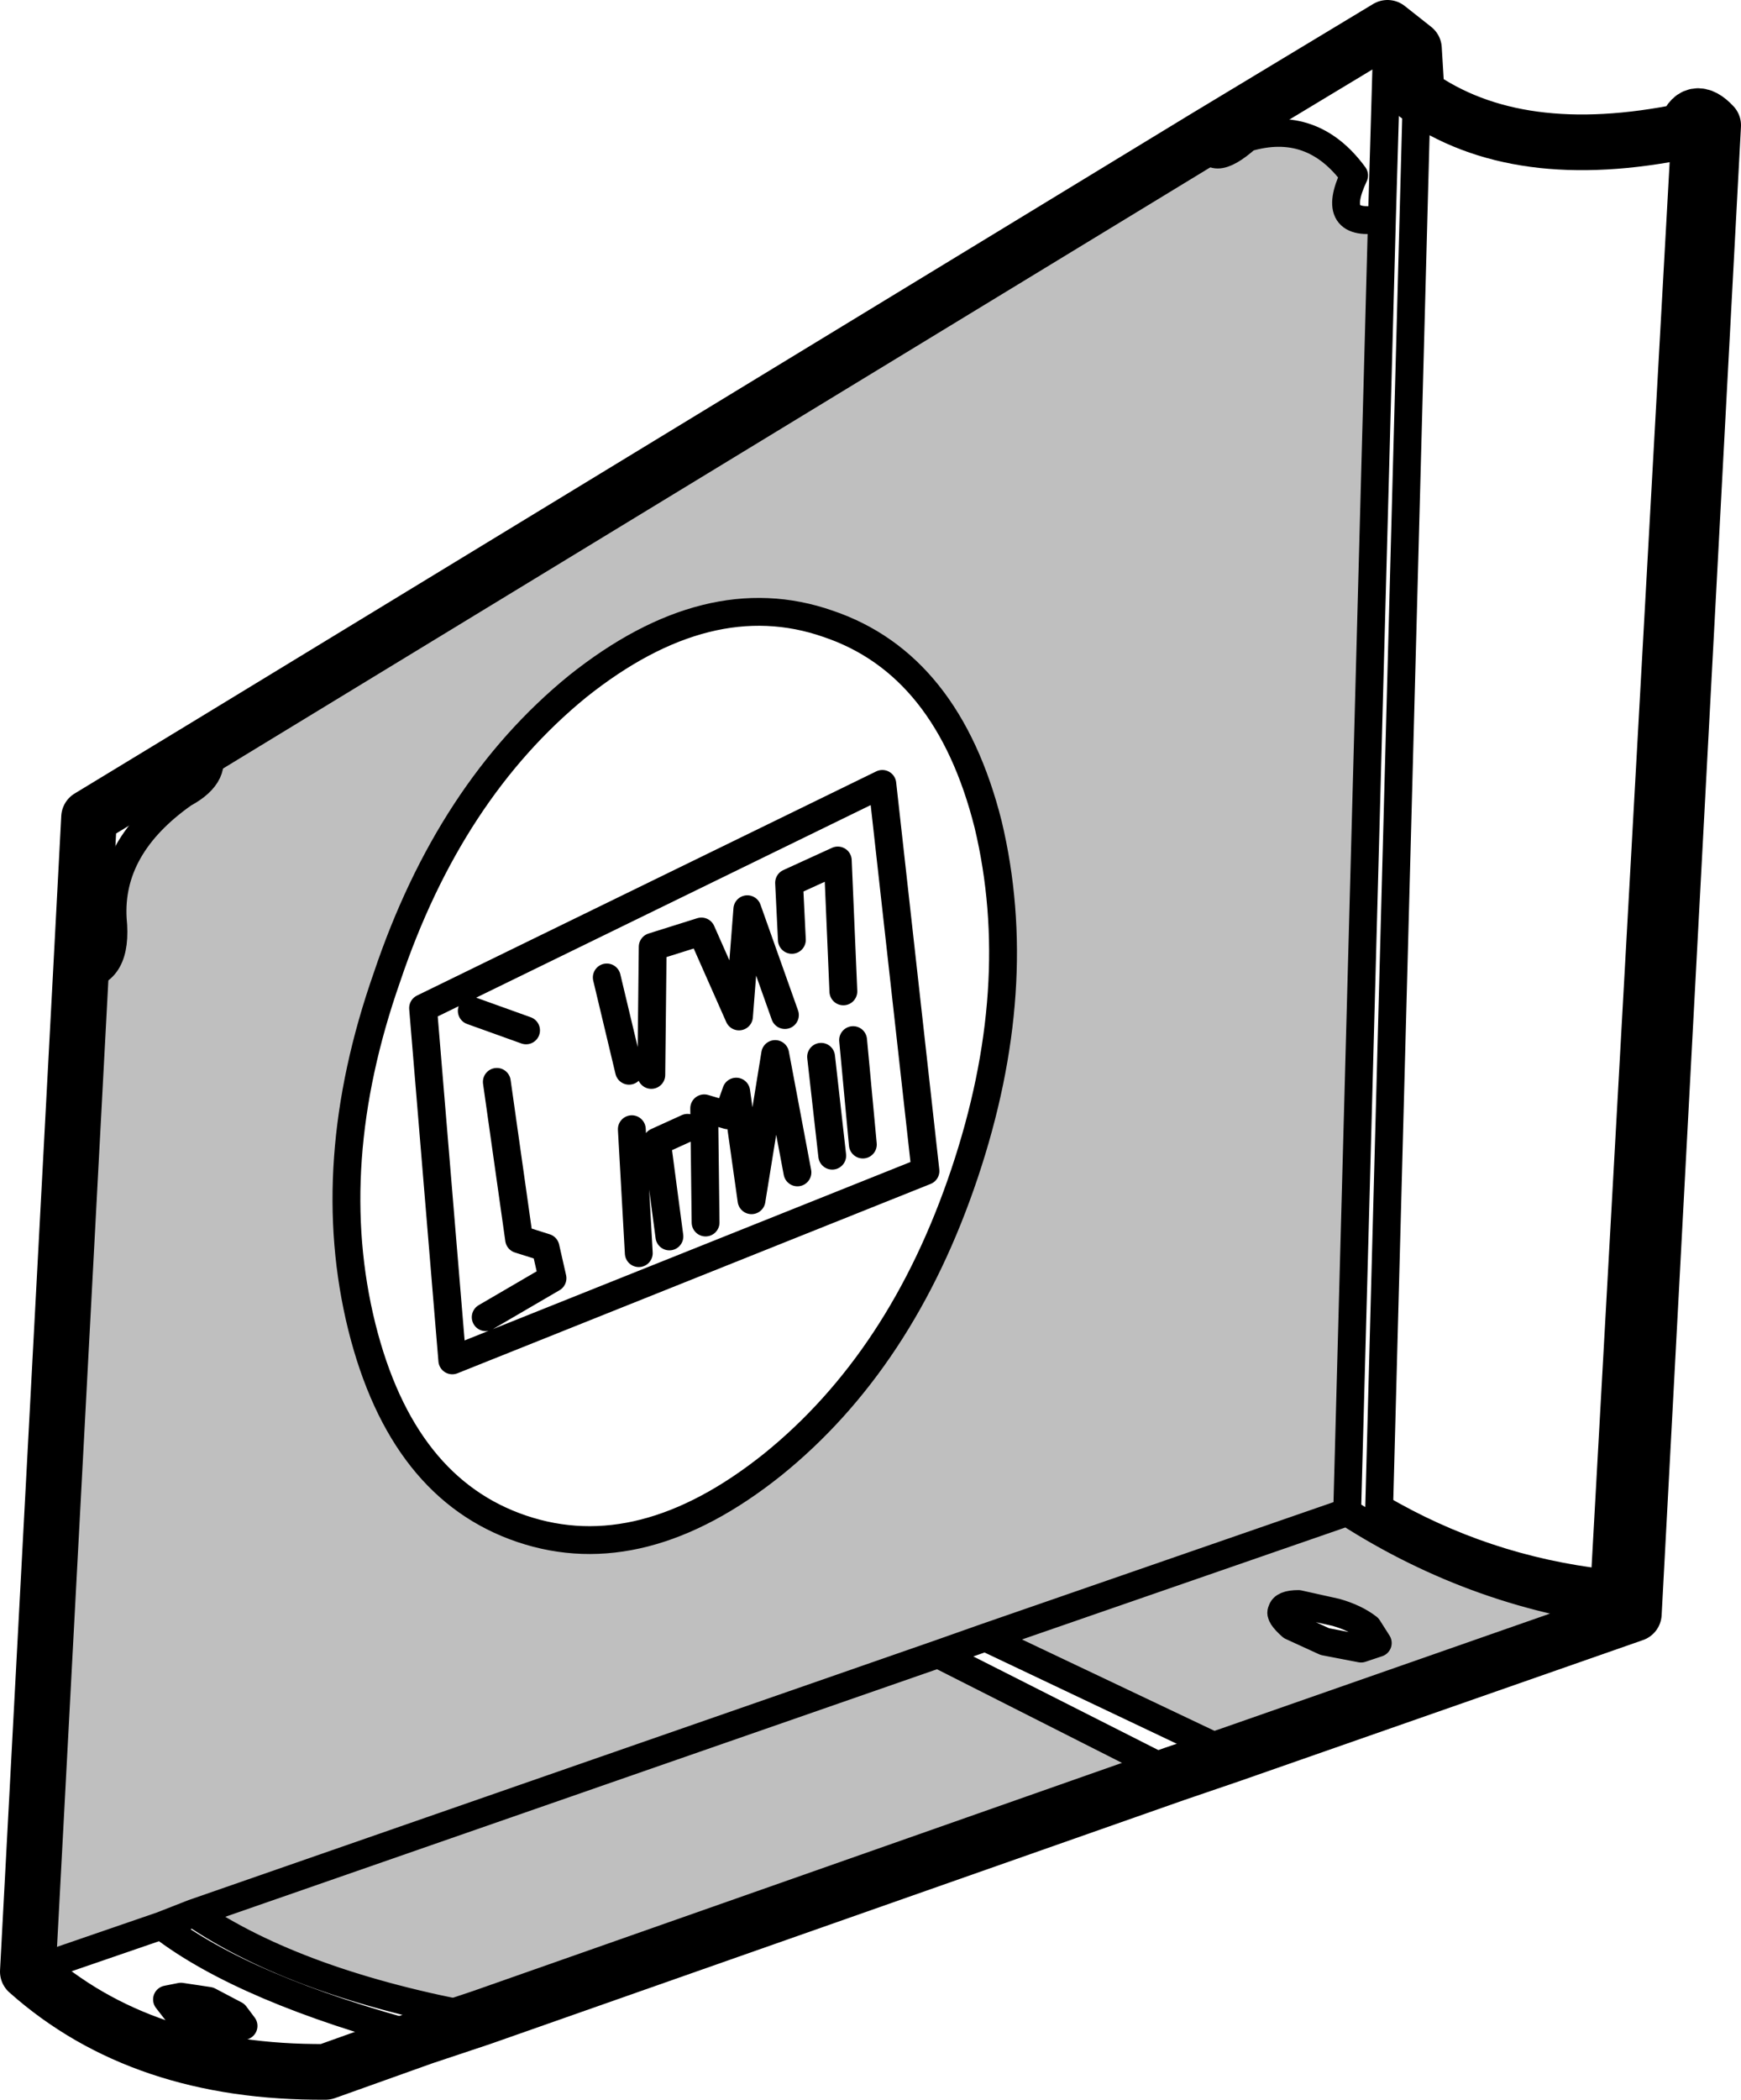<?xml version="1.0" encoding="UTF-8" standalone="no"?>
<svg xmlns:xlink="http://www.w3.org/1999/xlink" height="75.4px" width="62.55px" xmlns="http://www.w3.org/2000/svg">
  <g transform="matrix(1.0, 0.0, 0.0, 1.0, -126.6, -271.05)">
    <path d="M156.35 293.45 Q152.05 291.95 147.35 295.7 142.75 299.45 140.5 306.15 138.15 312.85 139.6 318.7 141.05 324.5 145.35 325.95 149.65 327.4 154.35 323.65 159.0 319.9 161.25 313.2 163.5 306.5 162.1 300.65 160.65 294.9 156.35 293.45 M129.5 306.1 Q130.85 306.0 130.65 304.05 130.5 301.45 133.2 299.55 134.5 298.85 134.0 297.85 L169.9 276.0 Q170.05 277.2 171.4 276.0 173.75 275.3 175.25 277.35 174.35 279.25 176.25 278.9 L175.0 325.35 162.0 329.85 175.0 325.35 Q179.75 328.4 185.3 329.0 L170.85 334.05 162.0 329.85 160.3 330.45 133.55 339.75 160.3 330.45 168.8 334.75 143.9 343.5 Q137.3 342.3 133.55 339.75 L132.4 340.2 127.6 341.85 129.5 306.1 M175.5 330.25 L176.1 330.05 175.75 329.5 Q175.3 329.15 174.6 328.95 L173.25 328.65 Q172.7 328.65 172.65 328.9 172.55 329.05 173.0 329.45 L174.2 330.0 175.5 330.25" fill="#000000" fill-opacity="0.251" fill-rule="evenodd" stroke="none"/>
    <path d="M156.35 293.45 Q160.65 294.9 162.1 300.65 163.5 306.5 161.25 313.2 159.0 319.9 154.35 323.65 149.65 327.4 145.35 325.95 141.05 324.5 139.6 318.7 138.15 312.85 140.5 306.15 142.75 299.45 147.35 295.7 152.05 291.95 156.35 293.45 M145.5 308.05 L143.55 307.35 M156.9 306.65 L156.7 301.95 154.95 302.75 155.05 304.8 M154.8 307.5 L153.45 303.7 153.15 307.55 151.8 304.5 150.05 305.05 150.0 309.65 M149.2 309.5 L148.4 306.15 M129.5 306.1 Q130.85 306.0 130.65 304.05 130.5 301.45 133.2 299.55 134.5 298.85 134.0 297.85 M127.6 341.85 L132.4 340.2 133.55 339.75 160.3 330.45 162.0 329.85 175.0 325.35 176.25 278.9 Q174.35 279.25 175.25 277.35 173.75 275.3 171.4 276.0 170.05 277.2 169.9 276.0 M151.95 314.95 L151.9 310.85 152.75 311.1 153.05 310.25 153.6 314.15 154.45 308.9 155.25 313.15 M150.65 315.45 L150.2 312.05 151.3 311.55 M149.55 316.05 L149.3 311.6 M144.05 318.35 L146.45 316.95 146.2 315.85 145.25 315.55 144.45 309.9 M141.8 307.25 L158.3 299.2 159.85 313.1 142.85 319.9 141.8 307.25 M157.6 312.15 L157.25 308.4 M156.5 312.55 L156.1 309.0 M132.6 342.85 L133.1 342.75 134.1 342.9 135.05 343.4 135.35 343.8 134.85 343.9 133.9 343.65 132.95 343.3 132.6 342.85 M132.4 340.2 Q135.4 342.5 141.8 344.2 M143.9 343.5 Q137.3 342.3 133.55 339.75 M176.45 272.05 L176.25 278.9 M187.15 275.75 L184.25 327.9 Q179.9 327.4 176.15 325.2 L177.5 274.45 M168.8 334.75 L160.3 330.45 M175.5 330.25 L174.2 330.0 173.0 329.45 Q172.55 329.05 172.65 328.9 172.7 328.65 173.25 328.65 L174.6 328.95 Q175.3 329.15 175.75 329.5 L176.1 330.05 175.5 330.25 M170.85 334.05 L162.0 329.85 M185.3 329.0 Q179.75 328.4 175.0 325.35" fill="none" stroke="#000000" stroke-linecap="round" stroke-linejoin="round" stroke-width="1.0"/>
    <path d="M134.0 297.85 L129.8 300.4 129.5 306.1 127.6 341.85 Q131.7 345.5 138.3 345.45 L141.8 344.2 143.9 343.5 168.8 334.75 170.85 334.05 185.3 329.0 188.15 275.55 Q187.45 274.8 187.15 275.75 181.1 277.0 177.5 274.45 L177.4 272.8 176.45 272.05 169.9 276.0 134.0 297.85 Z" fill="none" stroke="#000000" stroke-linecap="round" stroke-linejoin="round" stroke-width="2.0"/>
  </g>
</svg>
